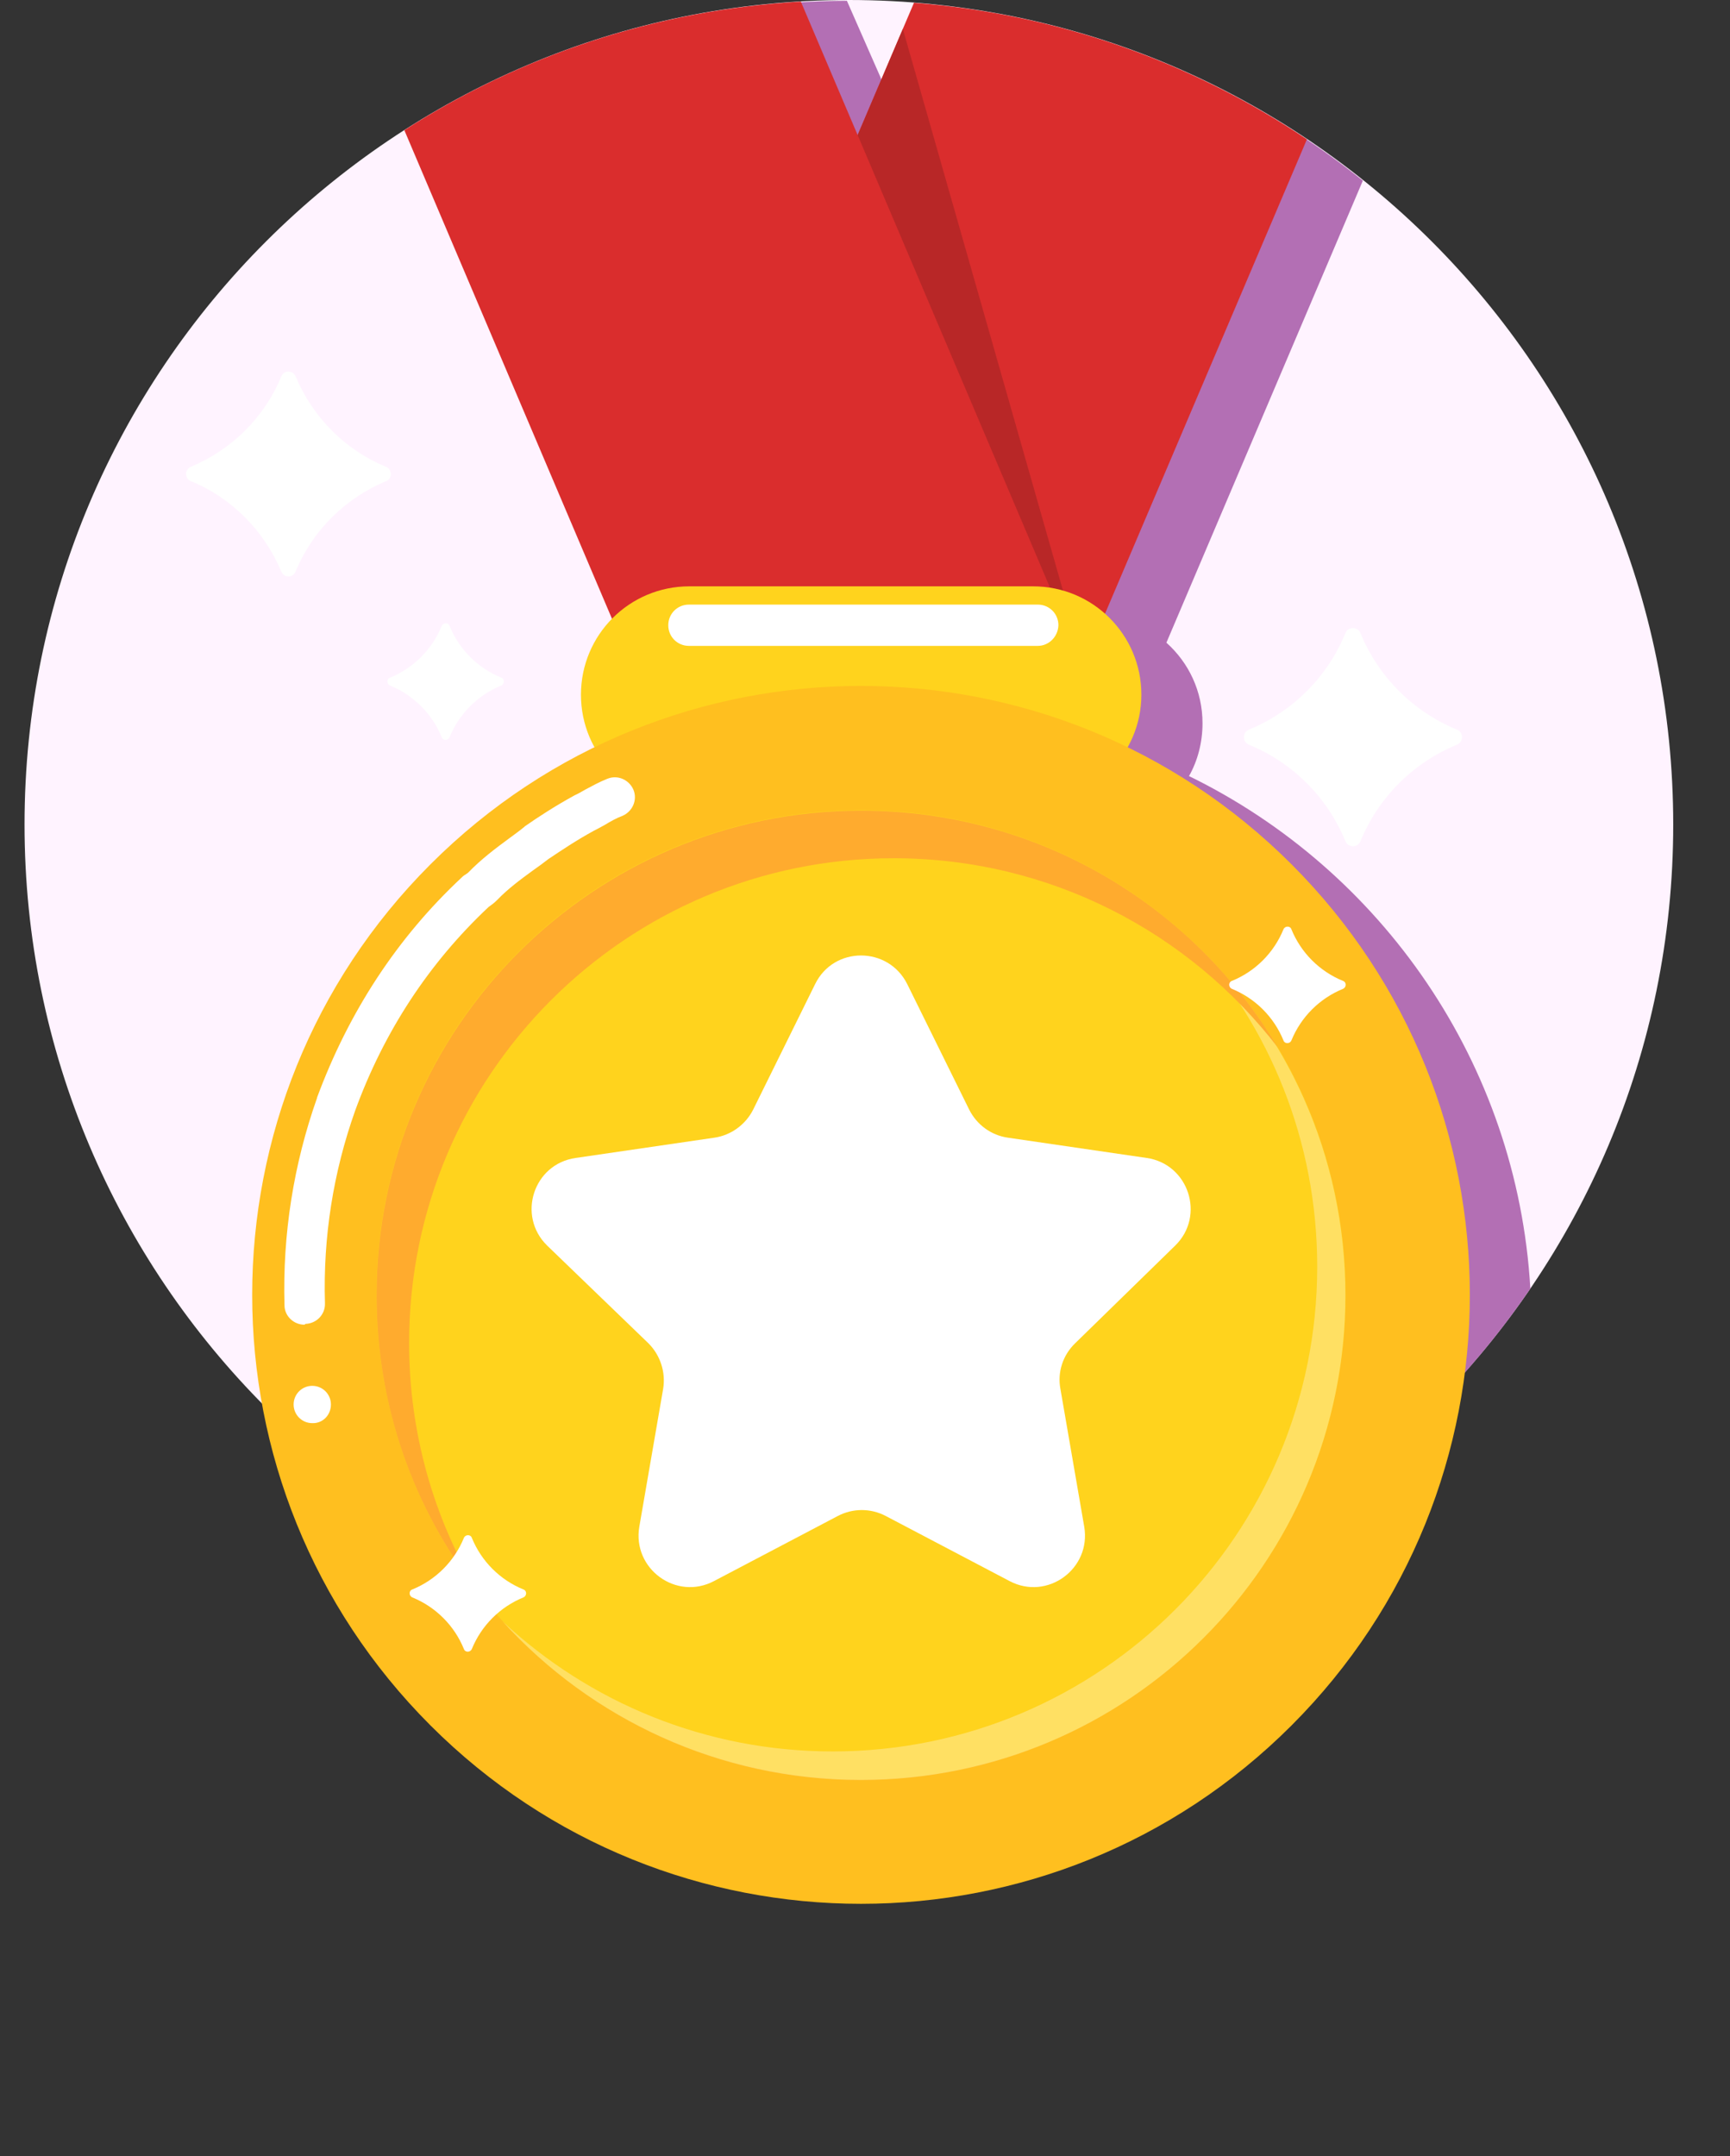 <svg width="126" height="157" viewBox="0 0 126 157" fill="none" xmlns="http://www.w3.org/2000/svg">
<rect x="0" y="0" width="126" height="157" fill="#333333" stroke="none"/>
<path d="M61.826 120.078C94.985 120.078 121.865 93.198 121.865 60.039C121.865 26.88 94.985 0 61.826 0C28.668 0 1.787 26.88 1.787 60.039C1.787 93.198 28.668 120.078 61.826 120.078Z" fill="#FFF3FF"/>
<path d="M111.459 93.831C110.505 77.412 100.619 63.364 86.599 56.513C87.235 55.385 87.582 54.056 87.582 52.668C87.582 50.327 86.57 48.245 84.952 46.8L99.26 13.153C96.225 10.725 92.959 8.586 89.49 6.793C83.737 4.365 77.523 2.833 71.019 2.342L70.209 4.25L66.914 11.968L61.682 0.058C51.564 0.087 42.025 2.602 33.642 7.053L49.107 47.089C47.633 48.535 46.737 50.529 46.737 52.726C46.737 54.114 47.113 55.443 47.72 56.571C32.949 63.768 22.773 78.915 22.773 96.462C22.773 100.017 23.178 103.457 23.988 106.781C34.307 115.135 47.46 120.165 61.769 120.165C82.466 120.078 100.677 109.672 111.459 93.831Z" fill="#B36FB4"/>
<path d="M95.185 10.147L78.881 48.448L78.621 49.026H45.783L46.043 48.448L62.462 9.829L66.567 0.203C77.089 1.013 86.888 4.568 95.185 10.147Z" fill="#DA2D2D"/>
<path d="M65.757 2.11L46.043 48.448L46.274 49.026H78.65L78.939 48.332L65.757 2.11Z" fill="#B82727"/>
<path d="M79.14 49.026H46.273L46.013 48.448L29.449 9.481C37.861 4.076 47.718 0.723 58.327 0.116L62.461 9.828L78.879 48.448L79.14 49.026Z" fill="#DA2D2D"/>
<path d="M75.237 58.479H50.204C45.839 58.479 42.312 54.953 42.312 50.588C42.312 46.223 45.839 42.696 50.204 42.696H75.237C79.602 42.696 83.129 46.223 83.129 50.588C83.129 54.924 79.573 58.479 75.237 58.479Z" fill="#FFD31D"/>
<path d="M75.584 47.032H50.175C49.337 47.032 48.672 46.367 48.672 45.529C48.672 44.691 49.337 44.026 50.175 44.026H75.584C76.422 44.026 77.087 44.691 77.087 45.529C77.058 46.367 76.393 47.032 75.584 47.032Z" fill="white"/>
<path d="M94.064 125.645C111.381 108.329 111.381 80.252 94.064 62.936C76.748 45.619 48.672 45.619 31.355 62.936C14.038 80.252 14.038 108.329 31.355 125.645C48.672 142.962 76.748 142.962 94.064 125.645Z" fill="#FFBF1F"/>
<path d="M22.165 96.461C21.384 96.461 20.72 95.825 20.72 95.045C20.575 89.87 21.384 84.783 23.09 79.955C23.09 79.955 23.09 79.955 23.09 79.927C25.402 73.683 28.929 68.277 33.641 63.883C33.699 63.825 33.757 63.768 33.814 63.739C33.901 63.681 34.045 63.594 34.103 63.536C35.057 62.554 36.098 61.773 37.081 61.05C37.428 60.79 37.803 60.53 38.15 60.241C38.179 60.212 38.208 60.212 38.208 60.183C39.249 59.461 40.405 58.709 41.821 57.929C41.85 57.929 41.85 57.9 41.879 57.9C42.139 57.784 42.371 57.639 42.631 57.495C43.122 57.235 43.642 56.946 44.221 56.715C44.972 56.397 45.81 56.772 46.129 57.495C46.447 58.246 46.071 59.085 45.348 59.403C44.886 59.576 44.481 59.807 44.047 60.068C43.787 60.212 43.527 60.357 43.238 60.501C41.966 61.195 40.896 61.918 39.943 62.554C39.567 62.843 39.22 63.103 38.844 63.363C37.89 64.057 36.994 64.722 36.214 65.531L36.185 65.56C35.982 65.762 35.78 65.907 35.578 66.051C31.242 70.127 27.975 75.099 25.865 80.88C24.275 85.361 23.523 90.073 23.668 94.9C23.697 95.71 23.061 96.374 22.252 96.403C22.194 96.461 22.165 96.461 22.165 96.461Z" fill="white"/>
<path d="M87.666 119.248C101.45 105.465 101.45 83.117 87.666 69.334C73.883 55.55 51.535 55.55 37.752 69.334C23.969 83.117 23.969 105.465 37.752 119.248C51.535 133.031 73.883 133.032 87.666 119.248Z" fill="#FFD31D"/>
<path opacity="0.5" d="M86.743 68.48C92.467 74.752 95.936 83.077 95.936 92.241C95.936 111.724 80.153 127.536 60.641 127.536C51.361 127.536 42.921 123.951 36.619 118.083C43.065 125.165 52.373 129.617 62.693 129.617C82.176 129.617 97.988 113.834 97.988 94.322C97.988 84.089 93.652 74.926 86.743 68.48Z" fill="#FFEFAB"/>
<path d="M29.796 97.791C29.796 78.308 45.579 62.496 65.091 62.496C76.48 62.496 86.626 67.901 93.073 76.284C86.916 65.936 75.642 59.027 62.721 59.027C43.238 59.027 27.426 74.81 27.426 94.322C27.426 102.416 30.143 109.874 34.739 115.799C31.588 110.51 29.796 104.352 29.796 97.791Z" fill="#FFAB2E"/>
<path d="M66.075 71.658L70.584 80.792C71.134 81.891 72.174 82.671 73.417 82.845L83.506 84.319C86.57 84.753 87.813 88.539 85.587 90.707L78.302 97.818C77.406 98.686 77.002 99.929 77.233 101.143L78.967 111.173C79.488 114.237 76.279 116.579 73.533 115.133L64.514 110.393C63.416 109.815 62.115 109.815 61.016 110.393L51.998 115.133C49.251 116.579 46.043 114.237 46.563 111.173L48.297 101.143C48.5 99.929 48.095 98.686 47.228 97.818L39.857 90.707C37.631 88.539 38.845 84.753 41.938 84.319L52.026 82.845C53.24 82.671 54.31 81.891 54.859 80.792L59.369 71.658C60.727 68.883 64.688 68.883 66.075 71.658Z" fill="white"/>
<path d="M24.102 102.272C24.102 101.521 23.495 100.914 22.743 100.914C21.992 100.914 21.385 101.521 21.385 102.272C21.385 103.024 21.992 103.631 22.743 103.631C23.495 103.66 24.102 103.053 24.102 102.272Z" fill="white"/>
<path d="M106.111 54.229C102.932 55.529 100.388 58.073 99.087 61.253C98.885 61.744 98.191 61.744 97.989 61.253C96.688 58.073 94.144 55.529 90.964 54.229C90.473 54.026 90.473 53.333 90.964 53.13C94.144 51.829 96.688 49.286 97.989 46.106C98.191 45.614 98.885 45.614 99.087 46.106C100.388 49.286 102.932 51.829 106.111 53.13C106.603 53.304 106.603 54.026 106.111 54.229Z" fill="white"/>
<path d="M97.814 72.006C96.109 72.7 94.75 74.059 94.056 75.764C93.941 76.024 93.565 76.024 93.478 75.764C92.785 74.059 91.426 72.7 89.721 72.006C89.46 71.891 89.46 71.515 89.721 71.428C91.426 70.734 92.785 69.376 93.478 67.67C93.594 67.41 93.97 67.41 94.056 67.67C94.75 69.376 96.109 70.734 97.814 71.428C98.075 71.515 98.075 71.891 97.814 72.006Z" fill="white"/>
<path d="M36.504 49.921C34.798 50.615 33.44 51.974 32.746 53.679C32.63 53.939 32.255 53.939 32.168 53.679C31.474 51.974 30.116 50.615 28.41 49.921C28.15 49.806 28.15 49.43 28.41 49.343C30.116 48.649 31.474 47.291 32.168 45.585C32.283 45.325 32.659 45.325 32.746 45.585C33.44 47.291 34.798 48.649 36.504 49.343C36.764 49.43 36.764 49.806 36.504 49.921Z" fill="white"/>
<path d="M28.12 35.035C25.142 36.278 22.743 38.648 21.529 41.626C21.327 42.088 20.691 42.088 20.488 41.626C19.245 38.648 16.875 36.249 13.898 35.035C13.435 34.833 13.435 34.197 13.898 33.994C16.875 32.751 19.274 30.381 20.488 27.404C20.691 26.941 21.327 26.941 21.529 27.404C22.772 30.381 25.142 32.78 28.12 33.994C28.582 34.197 28.582 34.861 28.12 35.035Z" fill="white"/>
<path d="M38.123 116.32C36.417 117.014 35.059 118.373 34.365 120.078C34.249 120.338 33.874 120.338 33.787 120.078C33.093 118.373 31.735 117.014 30.029 116.32C29.769 116.205 29.769 115.829 30.029 115.742C31.735 115.048 33.093 113.69 33.787 111.984C33.903 111.724 34.278 111.724 34.365 111.984C35.059 113.69 36.417 115.048 38.123 115.742C38.383 115.829 38.383 116.205 38.123 116.32Z" fill="white"/>
</svg>
